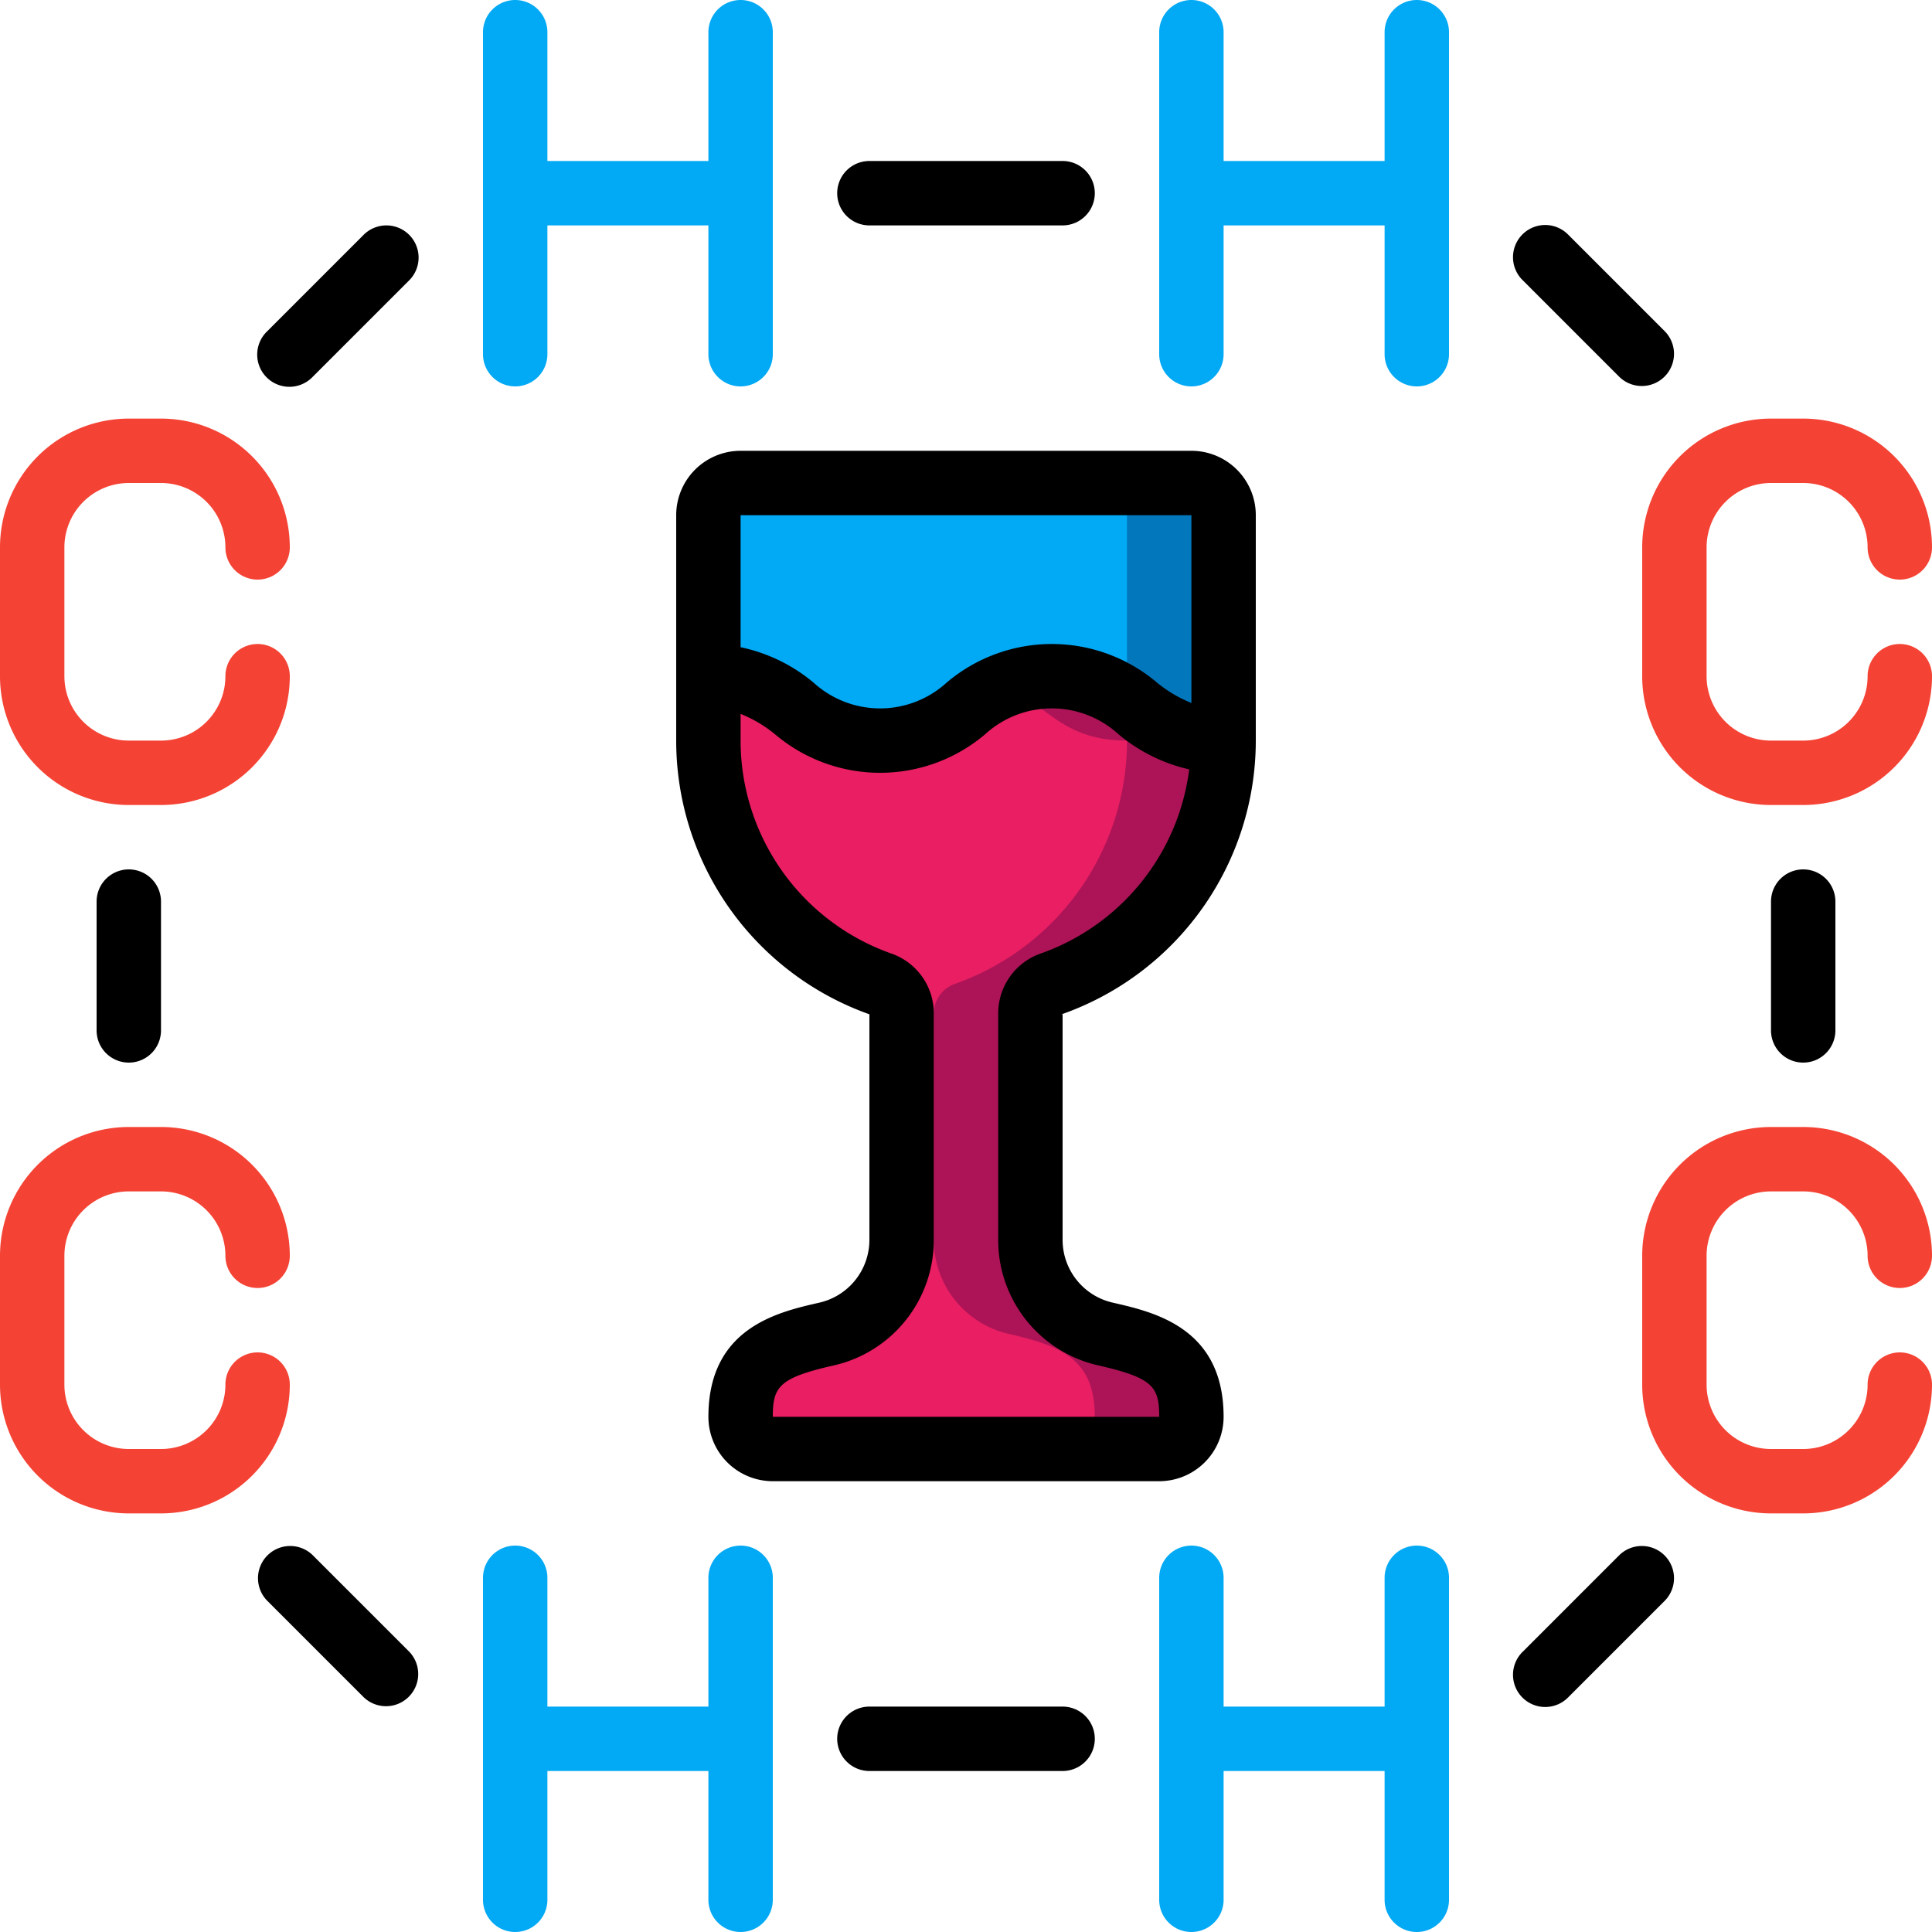 <svg xmlns="http://www.w3.org/2000/svg" viewBox="0 0 60 60"><g fill="none" fill-rule="nonzero"><path fill="#e91e63" d="M37 44a1 1 0 0 1-1 1H24a1 1 0 0 1-1-1 2.152 2.152 0 0 1 .72-1.82 4.865 4.865 0 0 1 1.93-.75A3 3 0 0 0 28 38.51V31.5a.979.979 0 0 0-.64-.94A8.005 8.005 0 0 1 22 23v-2c2.67 0 2.67 2 5.33 2s2.67-2 5.34-2 2.66 2 5.33 2a8.005 8.005 0 0 1-5.36 7.56.979.979 0 0 0-.64.94v7.01a3 3 0 0 0 2.35 2.92c1.61.37 2.65.78 2.65 2.57z"/><path fill="#ad1457" d="M34.35 41.43A3 3 0 0 1 32 38.51V31.5a.979.979 0 0 1 .64-.94A8.005 8.005 0 0 0 38 23c-2.67 0-2.67-2-5.33-2a3.782 3.782 0 0 0-1.5.28C32.473 21.83 32.956 23 35 23a8.005 8.005 0 0 1-5.36 7.56.979.979 0 0 0-.64.94v7.01a3 3 0 0 0 2.35 2.92c1.61.37 2.65.78 2.65 2.57a1 1 0 0 1-1 1h3a1 1 0 0 0 1-1c0-1.79-1.04-2.2-2.65-2.57z"/><path fill="#02a9f4" d="M38 16v7c-2.67 0-2.67-2-5.33-2s-2.67 2-5.34 2-2.66-2-5.33-2v-5a1 1 0 0 1 1-1h14a1 1 0 0 1 1 1z"/><path fill="#0377bc" d="M37 15h-3a1 1 0 0 1 1 1v5.758A4.425 4.425 0 0 0 38 23v-7a1 1 0 0 0-1-1z"/><path fill="#02a9f4" d="M23 0a1 1 0 0 0-1 1v4h-5V1a1 1 0 0 0-2 0v10a1 1 0 0 0 2 0V7h5v4a1 1 0 0 0 2 0V1a1 1 0 0 0-1-1zM44 0a1 1 0 0 0-1 1v4h-5V1a1 1 0 0 0-2 0v10a1 1 0 0 0 2 0V7h5v4a1 1 0 0 0 2 0V1a1 1 0 0 0-1-1zM23 48a1 1 0 0 0-1 1v4h-5v-4a1 1 0 0 0-2 0v10a1 1 0 0 0 2 0v-4h5v4a1 1 0 0 0 2 0V49a1 1 0 0 0-1-1zM44 48a1 1 0 0 0-1 1v4h-5v-4a1 1 0 0 0-2 0v10a1 1 0 0 0 2 0v-4h5v4a1 1 0 0 0 2 0V49a1 1 0 0 0-1-1z"/><path fill="#f44335" d="M4 15h1a2 2 0 0 1 2 2 1 1 0 0 0 2 0 4 4 0 0 0-4-4H4a4 4 0 0 0-4 4v4a4 4 0 0 0 4 4h1a4 4 0 0 0 4-4 1 1 0 0 0-2 0 2 2 0 0 1-2 2H4a2 2 0 0 1-2-2v-4a2 2 0 0 1 2-2zM4 37h1a2 2 0 0 1 2 2 1 1 0 0 0 2 0 4 4 0 0 0-4-4H4a4 4 0 0 0-4 4v4a4 4 0 0 0 4 4h1a4 4 0 0 0 4-4 1 1 0 0 0-2 0 2 2 0 0 1-2 2H4a2 2 0 0 1-2-2v-4a2 2 0 0 1 2-2zM59 20a1 1 0 0 0-1 1 2 2 0 0 1-2 2h-1a2 2 0 0 1-2-2v-4a2 2 0 0 1 2-2h1a2 2 0 0 1 2 2 1 1 0 0 0 2 0 4 4 0 0 0-4-4h-1a4 4 0 0 0-4 4v4a4 4 0 0 0 4 4h1a4 4 0 0 0 4-4 1 1 0 0 0-1-1zM55 37h1a2 2 0 0 1 2 2 1 1 0 0 0 2 0 4 4 0 0 0-4-4h-1a4 4 0 0 0-4 4v4a4 4 0 0 0 4 4h1a4 4 0 0 0 4-4 1 1 0 0 0-2 0 2 2 0 0 1-2 2h-1a2 2 0 0 1-2-2v-4a2 2 0 0 1 2-2z"/><g fill="#000"><path d="M12.707 7.293a1 1 0 0 0-1.414 0l-3 3a1 1 0 1 0 1.414 1.414l3-3a1 1 0 0 0 0-1.414zM9.707 48.293a1 1 0 0 0-1.414 1.414l3 3a1 1 0 0 0 1.414-1.414zM51.707 10.293l-3-3a1 1 0 1 0-1.414 1.414l3 3a1 1 0 0 0 1.414-1.414zM50.293 48.293l-3 3a1 1 0 1 0 1.414 1.414l3-3a1 1 0 0 0-1.414-1.414zM3 28v4a1 1 0 0 0 2 0v-4a1 1 0 0 0-2 0zM55 28v4a1 1 0 0 0 2 0v-4a1 1 0 0 0-2 0zM33 7a1 1 0 0 0 0-2h-6a1 1 0 0 0 0 2zM27 53a1 1 0 0 0 0 2h6a1 1 0 0 0 0-2zM39 23v-7a2 2 0 0 0-2-2H23a2 2 0 0 0-2 2v7a9.018 9.018 0 0 0 6 8.5v7.008a2 2 0 0 1-1.573 1.951C24.145 40.752 22 41.242 22 44a2 2 0 0 0 2 2h12a2 2 0 0 0 2-2c0-2.758-2.145-3.248-3.427-3.542A2 2 0 0 1 33 38.508V31.5h-.03A9.014 9.014 0 0 0 39 23zm-2-7v5.831a4.081 4.081 0 0 1-1.067-.631 5.049 5.049 0 0 0-6.535 0 3.068 3.068 0 0 1-4.132 0A5.182 5.182 0 0 0 23 20.1V16zm-4.676 13.611A1.97 1.97 0 0 0 31 31.5v7.008a3.989 3.989 0 0 0 3.127 3.9C35.816 42.794 36 43.072 36 44H24c0-.928.184-1.206 1.873-1.591A3.991 3.991 0 0 0 29 38.508V31.5a1.966 1.966 0 0 0-1.31-1.884A7.012 7.012 0 0 1 23 23v-.83c.385.155.744.367 1.065.63a5.046 5.046 0 0 0 6.533 0 3.07 3.07 0 0 1 4.134 0c.636.534 1.39.91 2.2 1.094a7 7 0 0 1-4.608 5.717z"/></g></g></svg>